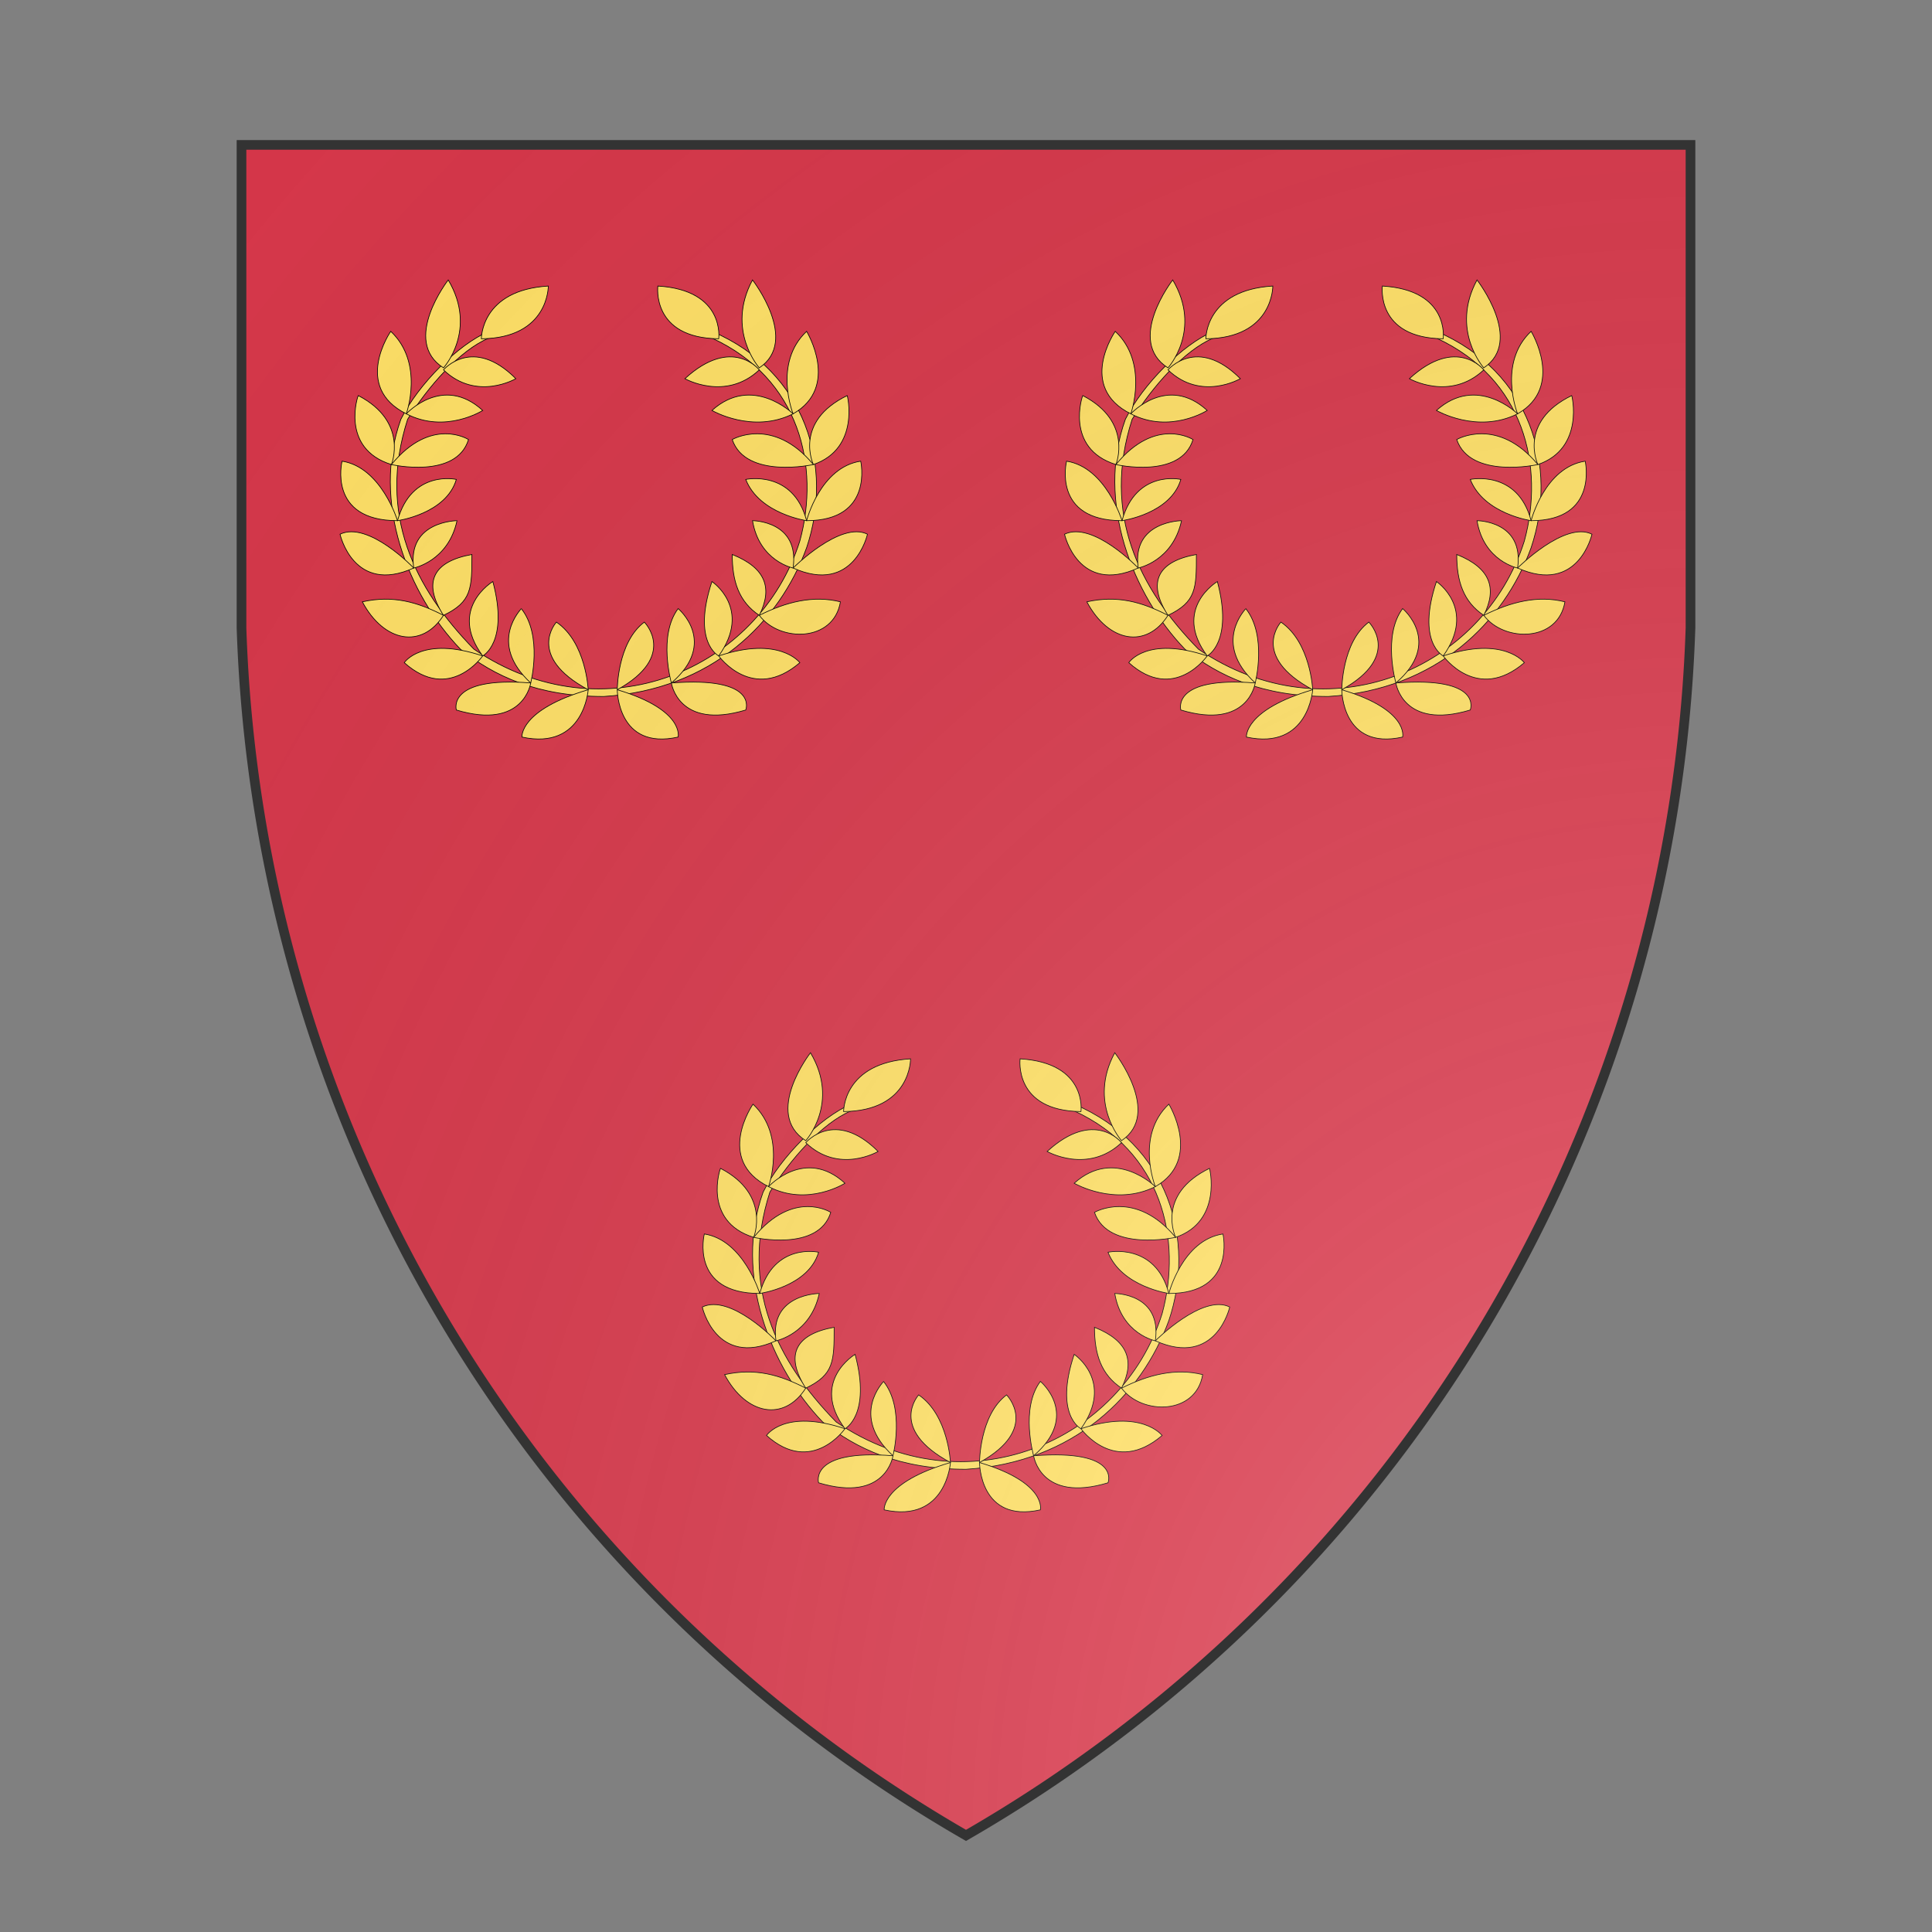 <svg id="coaworld_burg_388_burg_388_s0" width="500" height="500" viewBox="0 10 200 200" xmlns="http://www.w3.org/2000/svg" xmlns:x="http://www.w3.org/1999/xlink"><rect x="0" y="10" width="200" height="200" fill="#808080" stroke="none"/><defs><clipPath id="heater_coaworld_burg_388_burg_388_s0"><path d="m25,25 h150 v50 a150,150,0,0,1,-75,125 a150,150,0,0,1,-75,-125 z"/></clipPath><g id="laurelWreath2_coaworld_burg_388_burg_388_s0" stroke-width=".1"><path d="m 83,74 c -4.6,2 -10.4,7.8 -13,13 -4.4,12.2 1.1,26 8.8,34 5,4 11.4,7 21.2,7 16,-1 26,-11 30,-22 4,-11.9 0,-26 -14,-32 v 1 c 13,6 16,19 13,30 -6,19 -29.1,29 -48.2,16 C 72,112 66.5,101 71,87 74,82.2 78.7,76.8 83,75 Z"/><path d="m102 127s0-7 4-10c0 0 5 5-4 10z"/><path d="m102 127s0 9 9 7c0 0 1-4-9-7z"/><path d="m110 126s-2-7 1-11c0 0 6 5-1 11z"/><path d="m110 126s1 7 11 4c0 0 2-5-11-4z"/><path d="m117 122s5 7 12 1c0 0-3-4-12-1z"/><path d="m117 122s-4-2-1-11c0 0 6 4 1 11z"/><path d="m123 116c-3-2-4-5-4-9 5 2 6 5 4 9z"/><path d="m123 116c3 4 11 4 12-2-4-1-8 0-12 2z"/><path d="m128 109s7-7 11-5c0 0-2 9-11 5z"/><path d="m128 109s-5-1-6-7c0 0 7 0 6 7z"/><path d="m130 102s2-7.9 8-8.8c0 0 2 8.8-8 8.8z"/><path d="m130 102s-7-1-9-6.1c0 0 7-1.5 9 6.1z"/><path d="m131 93.7s-3-6.3 5-10.2c0-.2 2 7.8-5 10.2z"/><path d="m131 93.7s-10 2.2-12-3.7c0 0 6-3.5 12 3.7z"/><path d="m128 86.2s-3-7.5 2-12.2c0 0 5 8.2-2 12.2z"/><path d="m128 86.2s-6-5.9-12-.5c0 0 6 3.5 12 .5z"/><path d="m123 79.4s-5-5.6-1-13c0 0 7 9 1 13z"/><path d="m117 75.1s1-7.2-9-7.8c0 0-1 7.7 9 7.8z"/><path d="m97.7 127s-.3-7-4.7-10c0 0-4.6 5 4.7 10z"/><path d="m97.7 127s-.6 9-9.8 7c0 0-.4-4 9.8-7z"/><path d="m89.2 126s1.8-7-1.4-11c.1 0-5.1 5 1.4 11z"/><path d="m89.2 126s-1 7-11 4c0 0-1.5-5 11-4z"/><path d="m82.1 122s-4.9 7-11.6 1c0 0 2.6-4 11.6-1z"/><path d="m82.1 122s3.9-2 1.5-11c0 0-6.7 4-1.5 11z"/><path d="m76.3 116c4.2-2 4.2-4 4.2-9-5.6 1-7.4 4-4.2 9z"/><path d="m76.3 116c-3.2 5-8.8 4-12-2 4.5-1 8.1 0 12 2z"/><path d="m71.9 109s-6.7-7-10.9-5c0 0 2 9 10.9 5z"/><path d="m71.9 109s5.1-1 6.4-7c.1 0-7.4 0-6.4 7z"/><path d="m69.5 102s-2.4-7.9-8.2-8.8c0 0-2.2 8.8 8.2 8.8z"/><path d="m69.5 102s7.2-1 8.7-6.1c0 0-6.6-1.5-8.7 6.1z"/><path d="m68.6 93.7s2.6-6.3-4.9-10.2c0-.2-2.8 7.8 4.9 10.2z"/><path d="m68.6 93.7s9.6 2.2 11.4-3.7c0 0-5.5-3.5-11.4 3.7z"/><path d="m70.8 86.2s2.7-7.5-2.3-12.2c0 0-5.7 8.2 2.3 12.2z"/><path d="m70.8 86.2s5.4-5.9 11.3-.5c0 0-5.5 3.5-11.3.5z"/><path d="m76.3 79.4s5.1-5.6.7-13c0 0-7 9-.7 13z"/><path d="m76.3 79.7s4.3-5.1 10.7 1.3c0 0-5.8 3.4-10.7-1.3z"/><path d="m81.9 75.1s-.1-7.2 9.9-7.8c0 0 .1 7.7-9.9 7.8z"/><path d="m123 79.7s-4-5.1-11 1.3c0 0 6 3.4 11-1.3z"/></g><radialGradient id="backlight" cx="100%" cy="100%" r="150%"><stop stop-color="#fff" stop-opacity=".3" offset="0"/><stop stop-color="#fff" stop-opacity=".15" offset=".25"/><stop stop-color="#000" stop-opacity="0" offset="1"/></radialGradient></defs><g clip-path="url(#heater_coaworld_burg_388_burg_388_s0)"><rect x="0" y="0" width="200" height="200" fill="#d7374a"/><g fill="#ffe066" stroke="#000"><style>
      g.secondary,path.secondary {fill: #ffe066;}
      g.tertiary,path.tertiary {fill: #ffe066;}
    </style><use x:href="#laurelWreath2_coaworld_burg_388_burg_388_s0" transform="translate(-7.5 -7.5) scale(0.7)"/><use x:href="#laurelWreath2_coaworld_burg_388_burg_388_s0" transform="translate(67.5 -7.5) scale(0.7)"/><use x:href="#laurelWreath2_coaworld_burg_388_burg_388_s0" transform="translate(30 72.5) scale(0.7)"/></g></g><path d="m25,25 h150 v50 a150,150,0,0,1,-75,125 a150,150,0,0,1,-75,-125 z" fill="url(#backlight)" stroke="#333"/></svg>